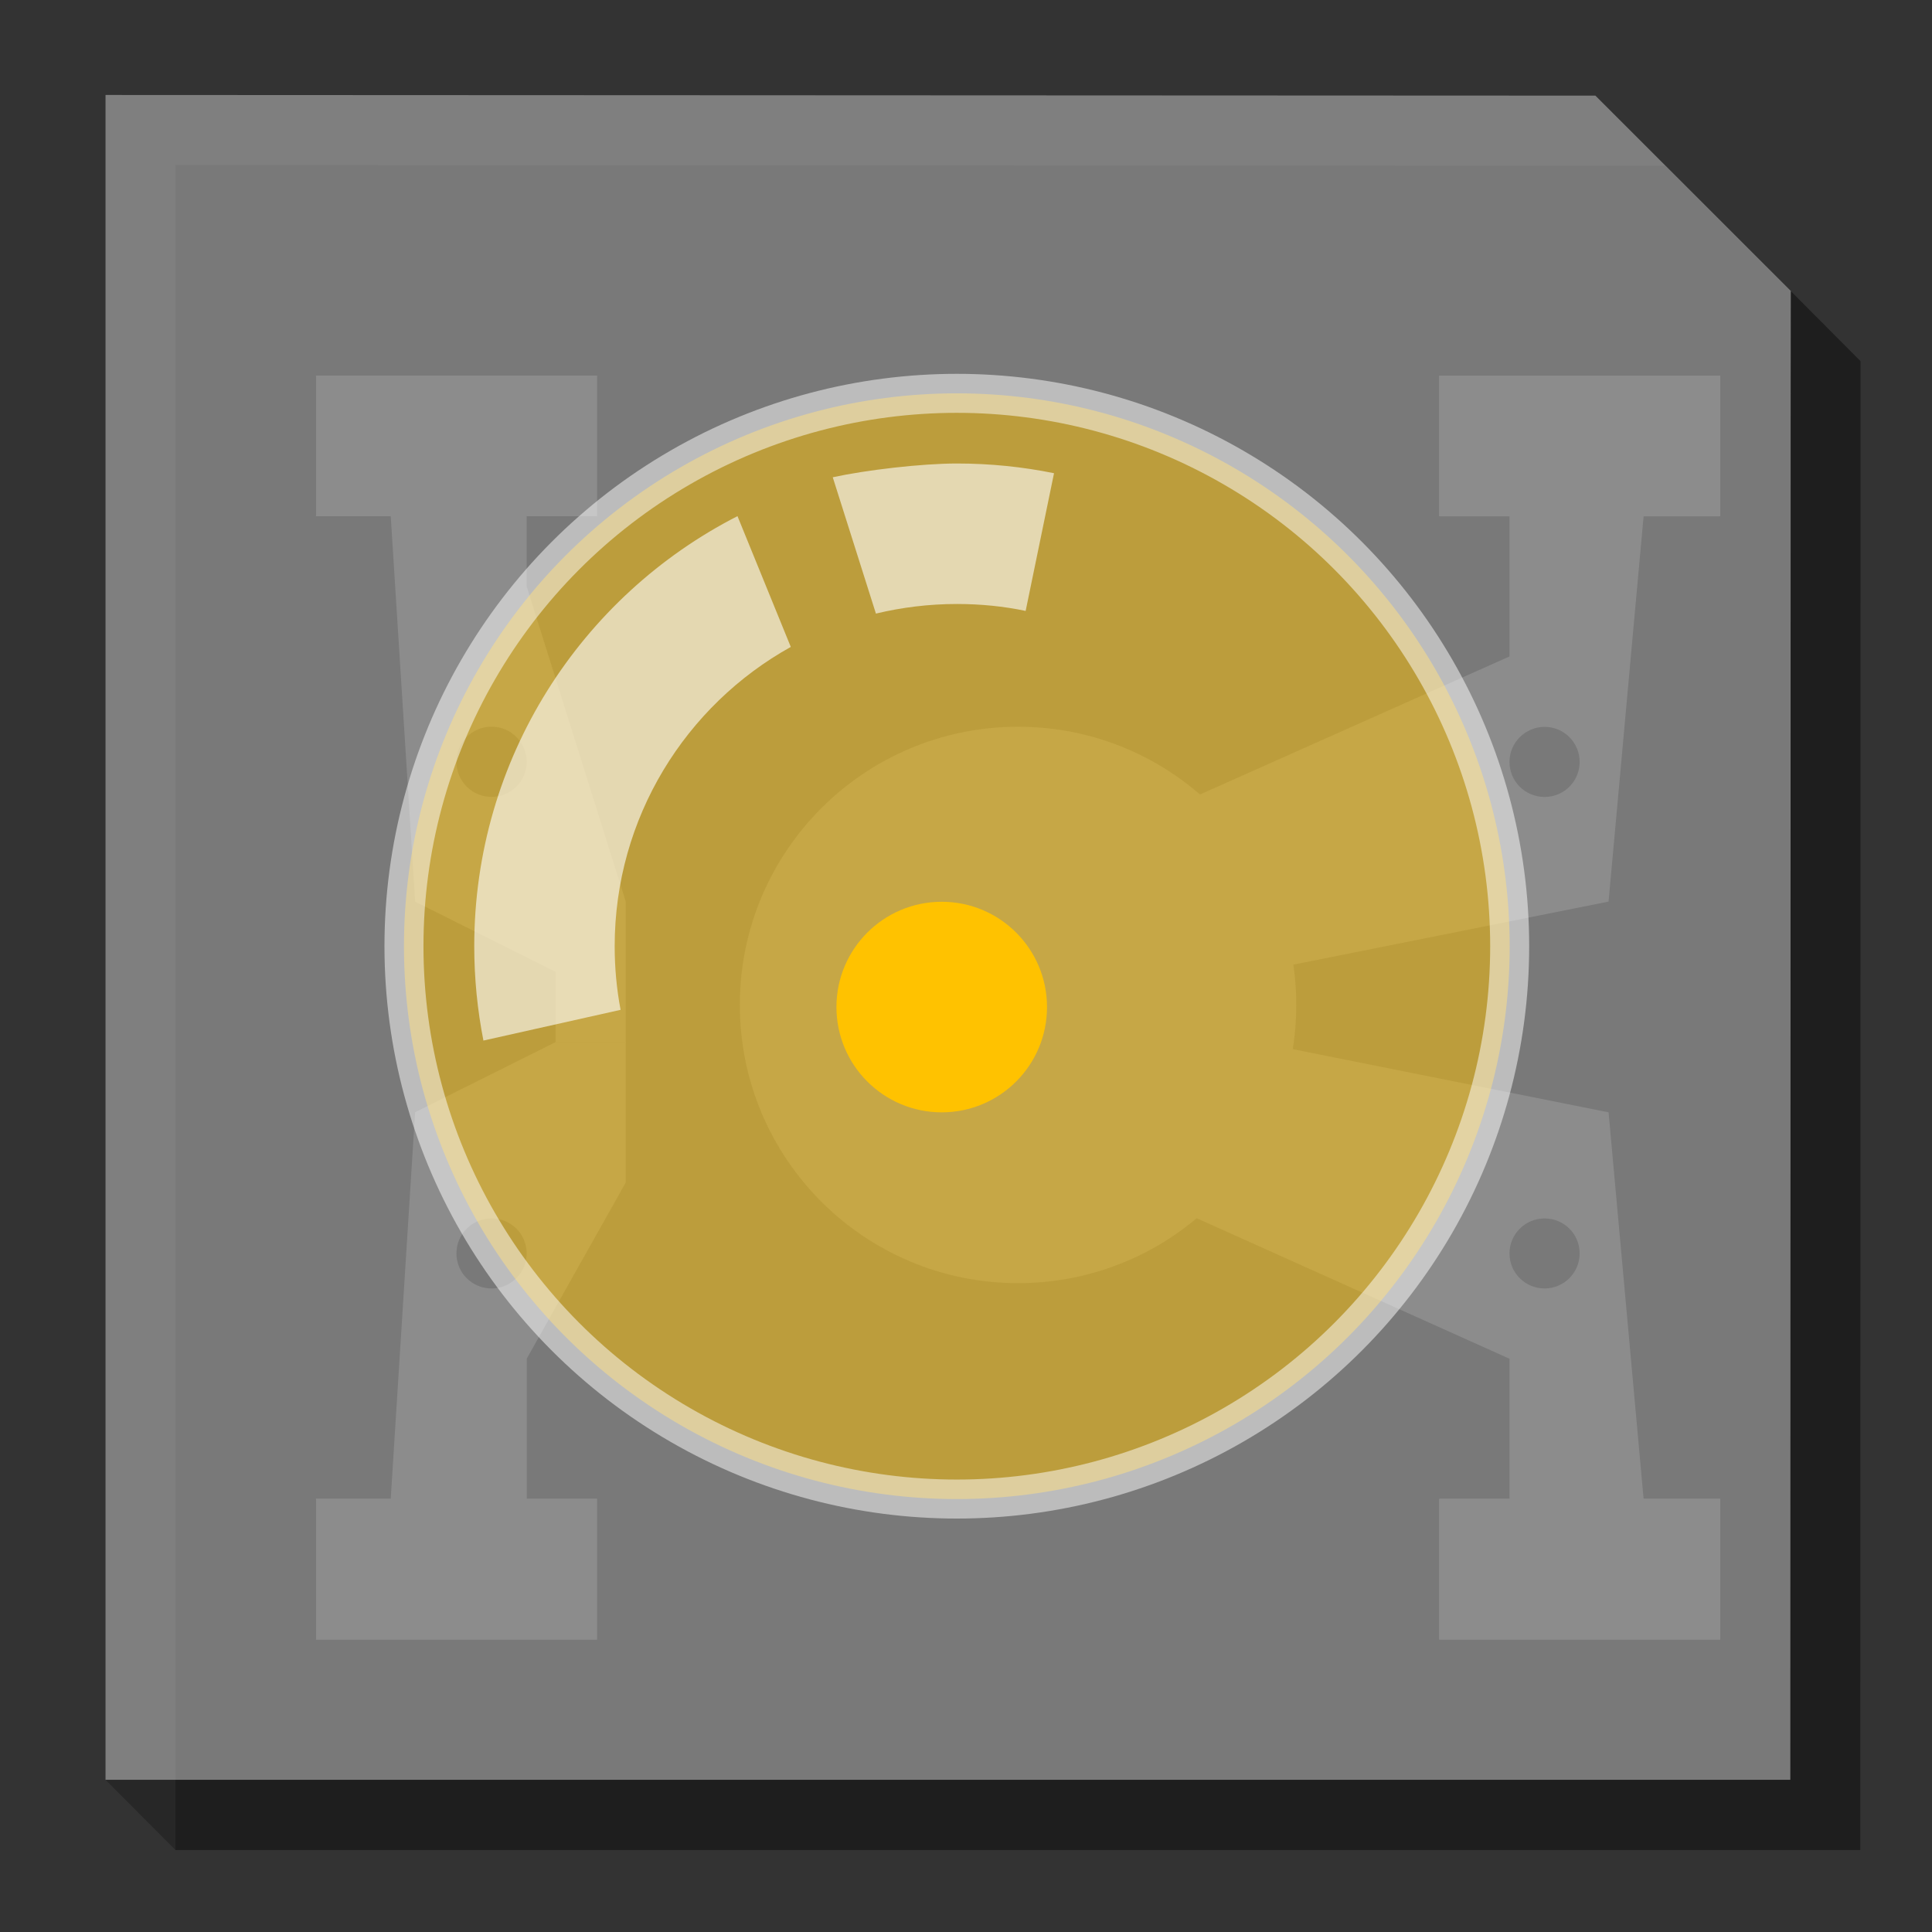 <?xml version="1.0" encoding="utf-8"?>
<!-- Generator: Adobe Illustrator 14.0.0, SVG Export Plug-In . SVG Version: 6.00 Build 43363)  -->
<!DOCTYPE svg PUBLIC "-//W3C//DTD SVG 1.1//EN" "http://www.w3.org/Graphics/SVG/1.1/DTD/svg11.dtd">
<svg version="1.1" id="Layer_1" xmlns="http://www.w3.org/2000/svg" xmlns:xlink="http://www.w3.org/1999/xlink" x="0px" y="0px"
	 width="32px" height="32px" viewBox="0 0 32 32" enable-background="new 0 0 32 32" xml:space="preserve">
<rect x="0" y="0" width="32" height="32" fill="#333333" stroke="none"/>
<polyline opacity="0.24" enable-background="new    " points="2.906,2.734 27.581,2.744 30.816,5.982 30.812,30.642 2.906,30.642 
	2.906,2.971 "/>
<polyline opacity="0.5" fill="#CCCCCC" enable-background="new    " points="1.748,1.573 26.425,1.584 29.662,4.82 29.659,6.66 
	29.654,29.479 1.748,29.479 1.748,1.81 "/>
<g id="breadboard">
	<g>
		<rect id="connector3terminal" x="5.235" y="6.221" fill="#8C8C8C" width="4.651" height="2.328"/>
		<rect id="connector2terminal" x="23.84" y="6.224" fill="#8C8C8C" width="4.651" height="2.327"/>
		<rect id="connector1terminal" x="23.84" y="24.827" fill="#8C8C8C" width="4.651" height="2.328"/>
		<rect id="connector0terminal" x="5.235" y="24.827" fill="#8C8C8C" width="4.651" height="2.328"/>
		<rect id="connector3pin" x="5.235" y="6.221" fill="#8C8C8C" width="4.651" height="2.328"/>
		<rect id="connector2pin" x="23.84" y="6.224" fill="#8C8C8C" width="4.651" height="2.327"/>
		<rect id="connector1pin" x="23.84" y="24.827" fill="#8C8C8C" width="4.651" height="2.328"/>
		<rect id="connector0pin" x="5.235" y="24.827" fill="#8C8C8C" width="4.651" height="2.328"/>
		<rect x="5.235" y="6.221" fill="#8C8C8C" width="4.651" height="2.328"/>
		<rect x="23.84" y="6.224" fill="#8C8C8C" width="4.651" height="2.327"/>
		<rect x="23.84" y="24.827" fill="#8C8C8C" width="4.651" height="2.328"/>
		<rect x="5.235" y="24.827" fill="#8C8C8C" width="4.651" height="2.328"/>
		<circle fill="#8C8C8C" cx="16.862" cy="16.645" r="4.608"/>
		<path fill="#8C8C8C" d="M8.723,9.712V7.386H6.398l0.478,7.548l2.326,1.163v1.164h1.163v-2.326
			C10.365,14.934,8.723,9.712,8.723,9.712z M8.142,13.199c-0.323,0-0.582-0.259-0.582-0.58c0-0.323,0.261-0.583,0.582-0.583
			s0.581,0.26,0.581,0.583C8.723,12.94,8.462,13.199,8.142,13.199z"/>
		<path fill="#8C8C8C" d="M9.202,17.261l-2.326,1.161L6.398,25.99h2.327v-3.487l1.64-2.918v-2.327H9.202V17.261z M8.142,21.341
			c-0.323,0-0.582-0.26-0.582-0.58c0-0.323,0.261-0.58,0.582-0.58s0.581,0.257,0.581,0.58C8.723,21.079,8.462,21.341,8.142,21.341z"
			/>
		<path fill="#8C8C8C" d="M20.83,17.261l-2.326,2.325l6.498,2.919v3.487h2.327l-0.686-7.569L20.83,17.261z M25.584,21.341
			c-0.323,0-0.582-0.26-0.582-0.58c0-0.323,0.263-0.58,0.582-0.58c0.32,0,0.58,0.257,0.58,0.58
			C26.164,21.079,25.904,21.341,25.584,21.341z"/>
		<path fill="#8C8C8C" d="M25.002,7.386v3.487l-6.498,2.898l2.326,2.325l5.813-1.163l0.686-7.548H25.002z M25.584,13.2
			c-0.323,0-0.582-0.258-0.582-0.581c0-0.32,0.263-0.58,0.582-0.58c0.32,0,0.58,0.26,0.58,0.58
			C26.164,12.942,25.904,13.2,25.584,13.2z"/>
	</g>
	<circle fill="#FFC200" cx="15.598" cy="16.68" r="1.744"/>
	
		<circle opacity="0.5" fill="#FFC200" stroke="#FFFFFF" stroke-width="0.646" enable-background="new    " cx="15.848" cy="15.672" r="9.157"/>
	<path opacity="0.6" fill="#FFFFFF" enable-background="new    " d="M14.508,10.163c0.429-0.103,0.878-0.159,1.34-0.159
		c0.391,0,0.771,0.037,1.14,0.115l0.47-2.281c-0.52-0.106-1.059-0.161-1.609-0.161c-0.585,0-1.507,0.108-2.056,0.228L14.508,10.163z
		 M12.215,8.549c-2.589,1.323-4.36,4.016-4.36,7.123c0,0.535,0.053,1.058,0.152,1.563l2.272-0.509
		c-0.065-0.341-0.098-0.692-0.098-1.053c0-2.13,1.176-3.99,2.917-4.958L12.215,8.549z"/>
	<polygon opacity="0.24" enable-background="new    " points="1.748,29.479 2.906,30.642 30.812,30.642 30.816,5.982 29.662,4.82 
		29.654,29.479 	"/>
</g>
</svg>
